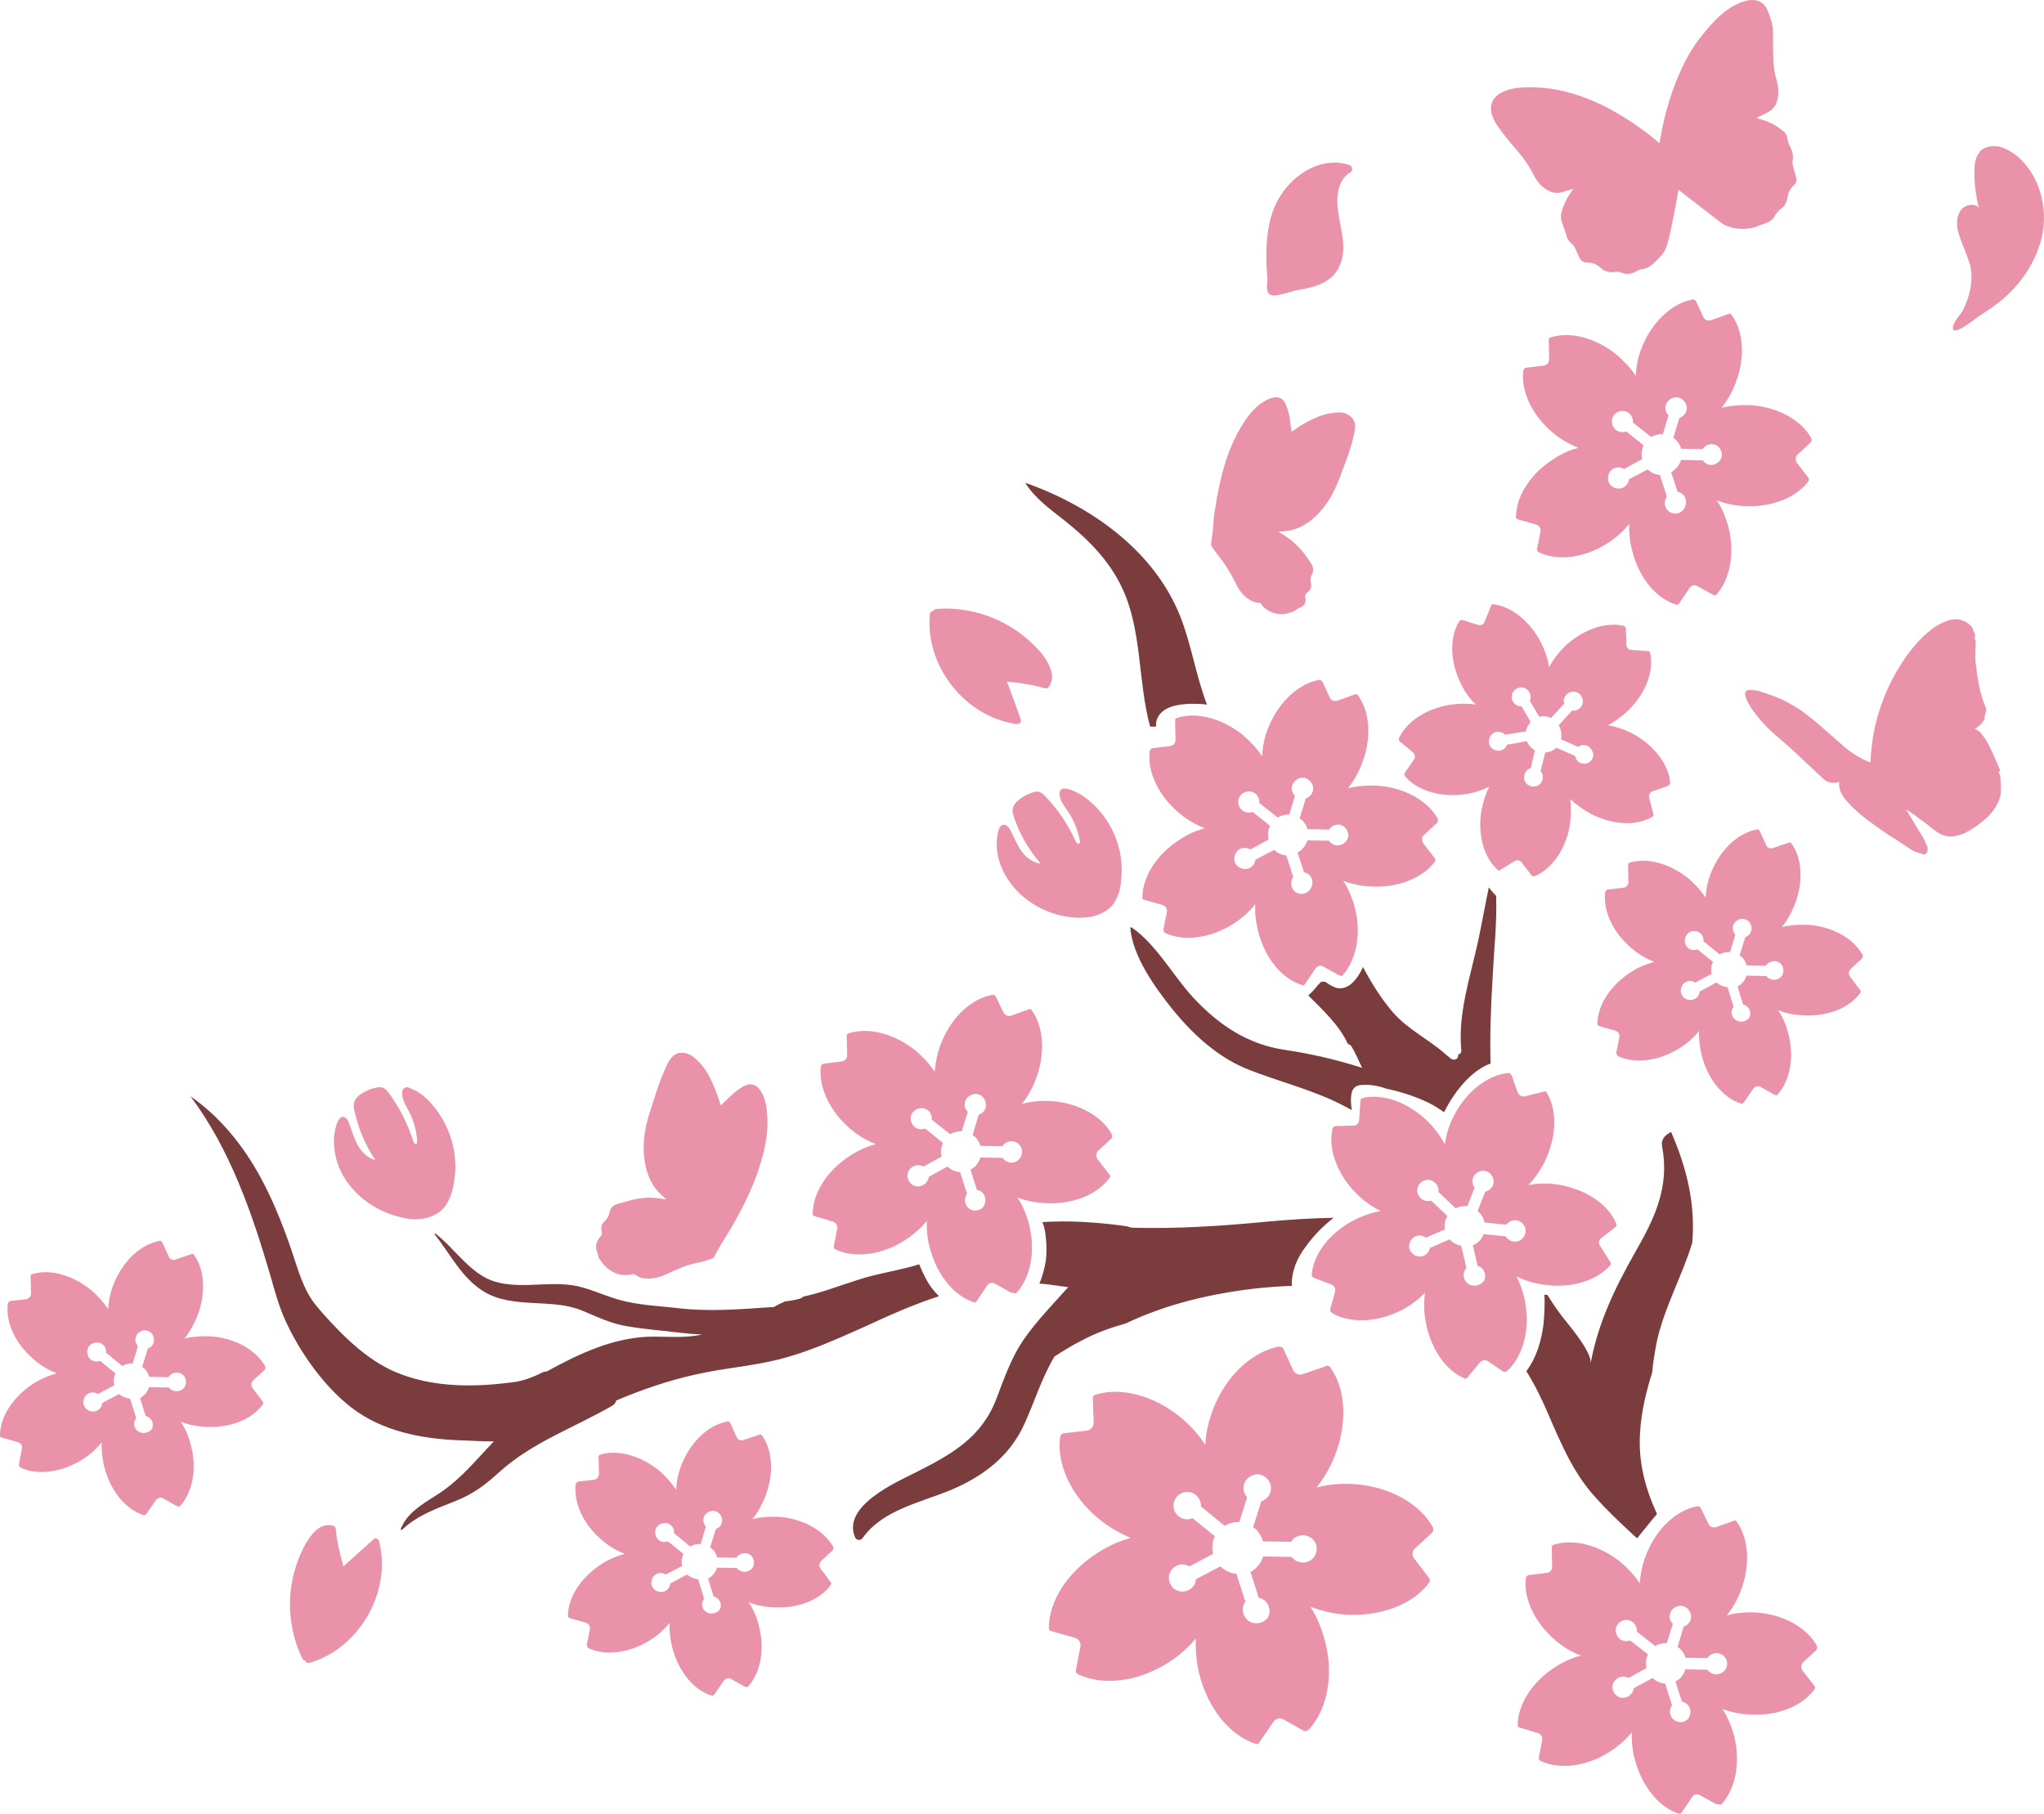 <?xml version="1.0" encoding="UTF-8"?>
<svg enable-background="new 0 0 864 864" version="1.1" viewBox="0 0 474.33 420.94" xml:space="preserve" xmlns="http://www.w3.org/2000/svg">
<style type="text/css">
	.st0{fill:#EA92A9;}
	.st1{fill:#7A3C3C;}
</style>























































<g transform="translate(-308.6 -247.76)"><path class="st0" d="m612.3 649.2c4.2-4.5 5.9-12.4 3.8-20.5-0.8-3-1.9-5.7-3.4-8 2.5 0.9 5.2 1.6 8.1 1.8 8.4 0.5 15.9-2.5 19.5-7.5 0.1-0.1 0.1-0.2 0.1-0.4s0-0.3-0.1-0.5l-3.5-4.6c-0.6-0.7-0.5-1.8 0.2-2.4l3.9-3.6c0.2-0.2 0.3-0.5 0.3-0.7s0-0.4-0.1-0.6c-3-5.4-9.9-9.4-18.3-10-3.1-0.2-6 0.1-8.7 0.8 1.7-2.1 3.1-4.5 4.2-7.2 3.1-7.8 2.6-15.9-1.1-20.8-0.1-0.1-0.2-0.2-0.3-0.2-0.2-0.1-0.3-0.1-0.5 0l-5.5 1.9c-0.9 0.3-1.8-0.1-2.2-0.9l-2.2-4.8c-0.1-0.3-0.3-0.5-0.6-0.6-0.2-0.1-0.4-0.1-0.6-0.1-6 1.2-12 6.5-15.1 14.3-1.1 2.9-1.8 5.7-1.9 8.5-1.4-2.2-3.3-4.3-5.5-6.2-6.5-5.4-14.3-7.3-20.1-5.4-0.1 0-0.2 0.1-0.3 0.2s-0.2 0.3-0.2 0.5l0.2 5.8c0 0.9-0.7 1.7-1.6 1.8l-5.3 0.6c-0.3 0-0.5 0.2-0.7 0.4-0.1 0.2-0.2 0.4-0.2 0.6-0.8 6.1 2.5 13.5 8.9 18.8 2.4 2 4.9 3.4 7.5 4.5-2.6 0.7-5.1 1.8-7.6 3.4-7.1 4.5-11.4 11.3-11.4 17.5 0 0.1 0 0.3 0.1 0.4s0.2 0.3 0.4 0.3l5.6 1.6c0.9 0.3 1.4 1.2 1.2 2.1l-1 5.2c-0.1 0.3 0 0.6 0.1 0.8s0.3 0.3 0.5 0.4c5.6 2.6 13.6 1.8 20.7-2.7 2.6-1.6 4.8-3.6 6.5-5.7-0.1 2.6 0.1 5.4 0.8 8.3 2.1 8.2 7.2 14.3 13.1 16.2h0.4c0.2 0 0.3-0.1 0.4-0.3l3.3-4.8c0.5-0.8 1.5-1 2.3-0.6l4.6 2.6c0.2 0.1 0.5 0.2 0.8 0.1 0.2-0.1 0.4-0.2 0.5-0.3zm-13.3-24.9c-1.6-0.6-2.4-2.5-1.8-4.1 0.1-0.3 0.3-0.5 0.4-0.7l-2.1-6.5c-1.4-0.1-2.7-0.7-3.7-1.7l-5.7 3v0.3c-0.3 1.7-2 2.8-3.7 2.5s-2.8-2-2.5-3.7 2-2.8 3.7-2.5c0.4 0.1 0.7 0.2 1 0.4l5.5-2.9c-0.3-1.4-0.2-2.8 0.4-4.1l-5.2-4.2c-0.2 0.1-0.3 0.1-0.5 0.2-1.7 0.4-3.4-0.7-3.8-2.4s0.7-3.4 2.4-3.8 3.4 0.7 3.8 2.4c0.1 0.3 0.1 0.6 0.1 0.9l5.5 4.5c1.1-0.7 2.3-0.9 3.4-0.9l1.8-5.7c-0.1-0.1-0.2-0.3-0.3-0.4-1-1.5-0.6-3.4 0.9-4.4s3.4-0.6 4.4 0.9 0.6 3.4-0.9 4.4c-0.2 0.2-0.5 0.3-0.8 0.4l-1.9 6c0.6 0.4 1.1 0.9 1.5 1.6 0.4 0.5 0.6 1.1 0.8 1.7l6.5 0.1c0.1-0.1 0.2-0.3 0.3-0.4 1.1-1.3 3.1-1.5 4.5-0.4s1.5 3.1 0.4 4.5c-1.1 1.3-3.1 1.5-4.5 0.4l-0.6-0.6-6.6-0.1c-0.4 1.3-1.2 2.5-2.4 3.3-0.2 0.1-0.3 0.2-0.5 0.3l1.9 6c0.2 0 0.3 0.1 0.5 0.1 1.6 0.6 2.4 2.5 1.8 4.1-0.5 1.3-2.3 2.1-4 1.5z"/><path class="st0" d="m350.3 597.4c2.9-3.1 4.1-8.6 2.6-14.2-0.5-2.1-1.3-3.9-2.4-5.5 1.7 0.7 3.6 1.1 5.6 1.2 5.8 0.4 11-1.7 13.5-5.2 0.1-0.1 0.1-0.2 0.1-0.3s0-0.2-0.1-0.3l-2.4-3.2c-0.4-0.5-0.3-1.2 0.1-1.7l2.7-2.5c0.1-0.1 0.2-0.3 0.2-0.5 0-0.1 0-0.3-0.1-0.4-2.1-3.7-6.9-6.5-12.7-6.9-2.1-0.1-4.2 0.1-6 0.5 1.2-1.4 2.1-3.1 2.9-5 2.2-5.4 1.8-11-0.7-14.4l-0.2-0.2h-0.3l-3.8 1.3c-0.6 0.2-1.3-0.1-1.5-0.6l-1.5-3.3c-0.1-0.2-0.2-0.3-0.4-0.4-0.1-0.1-0.3-0.1-0.4 0-4.2 0.8-8.3 4.5-10.5 9.9-0.8 2-1.2 4-1.3 5.9-1-1.5-2.3-3-3.8-4.3-4.5-3.7-9.9-5.1-13.9-3.8-0.1 0-0.2 0.1-0.2 0.2-0.1 0.1-0.1 0.2-0.1 0.3l0.1 4c0 0.6-0.5 1.2-1.1 1.3l-3.6 0.4c-0.2 0-0.4 0.1-0.5 0.3-0.1 0.1-0.2 0.2-0.2 0.4-0.5 4.2 1.7 9.3 6.2 13 1.6 1.4 3.4 2.4 5.2 3.1-1.8 0.5-3.6 1.2-5.3 2.3-4.9 3.1-7.9 7.8-7.9 12.1 0 0.1 0 0.2 0.1 0.3s0.2 0.2 0.3 0.2l3.8 1.1c0.6 0.2 1 0.8 0.9 1.4l-0.7 3.6c0 0.2 0 0.4 0.1 0.6l0.3 0.3c3.8 1.8 9.4 1.2 14.3-1.9 1.8-1.1 3.3-2.5 4.5-4-0.1 1.8 0.1 3.8 0.6 5.7 1.4 5.6 5 9.9 9.1 11.2h0.3c0.1 0 0.2-0.1 0.3-0.2l2.3-3.3c0.4-0.5 1.1-0.7 1.6-0.4l3.2 1.8c0.2 0.1 0.4 0.1 0.6 0.1-0.1 0.2 0 0.1 0.1 0zm-9.2-17.2c-1.1-0.4-1.7-1.7-1.2-2.8 0.1-0.2 0.2-0.4 0.3-0.5l-1.4-4.5c-0.9-0.1-1.8-0.5-2.6-1.1l-3.9 2.1v0.2c-0.2 1.2-1.4 2-2.6 1.7-1.2-0.2-2-1.4-1.7-2.6 0.2-1.2 1.4-2 2.6-1.7 0.3 0.1 0.5 0.2 0.7 0.3l3.8-2c-0.2-1-0.1-2 0.3-2.8l-3.6-2.9c-0.1 0-0.2 0.1-0.3 0.1-1.2 0.3-2.4-0.5-2.6-1.7-0.3-1.2 0.5-2.4 1.7-2.6 1.2-0.3 2.4 0.5 2.6 1.7v0.6l3.8 3.1c0.7-0.5 1.6-0.6 2.4-0.6l1.2-4c-0.1-0.1-0.2-0.2-0.2-0.3-0.7-1-0.4-2.4 0.6-3 1-0.7 2.4-0.4 3 0.6s0.4 2.4-0.6 3c-0.2 0.1-0.4 0.2-0.5 0.3l-1.3 4.2c0.4 0.3 0.8 0.6 1.1 1.1 0.2 0.4 0.4 0.8 0.5 1.2l4.5 0.1c0.1-0.1 0.1-0.2 0.2-0.3 0.8-0.9 2.2-1 3.1-0.3 0.9 0.8 1 2.2 0.3 3.1-0.8 0.9-2.2 1-3.1 0.3-0.2-0.1-0.3-0.3-0.4-0.4l-4.6-0.1c-0.3 0.9-0.8 1.7-1.7 2.3-0.1 0.1-0.2 0.2-0.4 0.2l1.3 4.2c0.1 0 0.2 0.1 0.3 0.1 1.1 0.4 1.7 1.7 1.2 2.8-0.4 0.8-1.7 1.3-2.8 0.9z"/><path class="st0" d="m721 501.9c2.9-3.1 4.1-8.6 2.6-14.2-0.5-2.1-1.3-3.9-2.4-5.5 1.7 0.7 3.6 1.1 5.6 1.2 5.8 0.4 11-1.7 13.5-5.2 0.1-0.1 0.1-0.2 0.1-0.3s0-0.2-0.1-0.3l-2.4-3.2c-0.4-0.5-0.3-1.2 0.1-1.7l2.7-2.5c0.1-0.1 0.2-0.3 0.2-0.5 0-0.1 0-0.3-0.1-0.4-2.1-3.7-6.9-6.5-12.7-6.9-2.1-0.1-4.2 0.1-6 0.5 1.2-1.4 2.1-3.1 2.9-5 2.2-5.4 1.8-11-0.7-14.4l-0.2-0.2h-0.3l-3.8 1.3c-0.6 0.2-1.3-0.1-1.5-0.6l-1.5-3.3c-0.1-0.2-0.2-0.3-0.4-0.4-0.1-0.1-0.3-0.1-0.4 0-4.2 0.8-8.3 4.5-10.5 9.9-0.8 2-1.2 4-1.3 5.9-1-1.5-2.3-3-3.8-4.3-4.5-3.7-9.9-5.1-13.9-3.8-0.1 0-0.2 0.1-0.2 0.2-0.1 0.1-0.1 0.2-0.1 0.3l0.1 4c0 0.6-0.5 1.2-1.1 1.3l-3.6 0.4c-0.2 0-0.4 0.1-0.5 0.3-0.1 0.1-0.2 0.2-0.2 0.4-0.5 4.2 1.7 9.3 6.2 13 1.6 1.4 3.4 2.4 5.2 3.1-1.8 0.5-3.6 1.2-5.3 2.3-4.9 3.1-7.9 7.8-7.9 12.1 0 0.1 0 0.2 0.1 0.3s0.2 0.2 0.3 0.2l3.8 1.1c0.6 0.2 1 0.8 0.9 1.4l-0.7 3.6c0 0.2 0 0.4 0.1 0.6l0.3 0.3c3.8 1.8 9.4 1.2 14.3-1.9 1.8-1.1 3.3-2.5 4.5-4-0.1 1.8 0.1 3.8 0.6 5.7 1.4 5.6 5 9.9 9.1 11.2h0.3c0.1 0 0.2-0.1 0.3-0.2l2.3-3.3c0.4-0.5 1.1-0.7 1.6-0.4l3.2 1.8c0.2 0.1 0.4 0.1 0.6 0.1-0.1 0.2 0 0.1 0.1 0zm-9.2-17.2c-1.1-0.4-1.7-1.7-1.2-2.8 0.1-0.2 0.2-0.4 0.3-0.5l-1.4-4.5c-0.9-0.1-1.8-0.5-2.6-1.1l-3.9 2.1v0.2c-0.2 1.2-1.4 2-2.6 1.7-1.2-0.2-2-1.4-1.7-2.6 0.2-1.2 1.4-2 2.6-1.7 0.3 0.1 0.5 0.2 0.7 0.3l3.8-2c-0.2-1-0.1-2 0.3-2.8l-3.6-2.9c-0.1 0-0.2 0.1-0.3 0.1-1.2 0.3-2.4-0.5-2.6-1.7s0.5-2.4 1.7-2.6c1.2-0.3 2.4 0.5 2.6 1.7v0.6l3.8 3.1c0.7-0.5 1.6-0.6 2.4-0.6l1.2-4c-0.1-0.1-0.2-0.2-0.2-0.3-0.7-1-0.4-2.4 0.6-3 1-0.7 2.4-0.4 3 0.6 0.7 1 0.4 2.4-0.6 3-0.2 0.1-0.4 0.2-0.5 0.3l-1.3 4.2c0.4 0.3 0.8 0.6 1.1 1.1 0.2 0.4 0.4 0.8 0.5 1.2l4.5 0.1c0.1-0.1 0.1-0.2 0.2-0.3 0.8-0.9 2.2-1 3.1-0.3 0.9 0.8 1 2.2 0.3 3.1-0.8 0.9-2.2 1-3.1 0.3-0.2-0.1-0.3-0.3-0.4-0.4l-4.6-0.1c-0.3 0.9-0.8 1.7-1.7 2.3-0.1 0.1-0.2 0.2-0.4 0.2l1.3 4.2c0.1 0 0.2 0.1 0.3 0.1 1.1 0.4 1.7 1.7 1.2 2.8-0.4 0.8-1.6 1.4-2.8 0.9z"/><path class="st0" d="m482.1 639.3c2.9-3.1 4.1-8.6 2.6-14.2-0.5-2.1-1.3-3.9-2.4-5.5 1.7 0.7 3.6 1.1 5.6 1.2 5.8 0.4 11-1.7 13.5-5.2 0.1-0.1 0.1-0.2 0.1-0.3s0-0.2-0.1-0.3l-2.4-3.2c-0.4-0.5-0.3-1.2 0.1-1.7l2.7-2.5c0.1-0.1 0.2-0.3 0.2-0.5 0-0.1 0-0.3-0.1-0.4-2.1-3.7-6.9-6.5-12.7-6.9-2.1-0.1-4.2 0.1-6 0.5 1.2-1.4 2.1-3.1 2.9-5 2.2-5.4 1.8-11-0.7-14.4l-0.2-0.2h-0.3l-3.8 1.3c-0.6 0.2-1.3-0.1-1.5-0.6l-1.5-3.3c-0.1-0.2-0.2-0.3-0.4-0.4-0.1-0.1-0.3-0.1-0.4 0-4.2 0.8-8.3 4.5-10.5 9.9-0.8 2-1.2 4-1.3 5.9-1-1.5-2.3-3-3.8-4.3-4.5-3.7-9.9-5.1-13.9-3.8-0.1 0-0.2 0.1-0.2 0.2-0.1 0.1-0.1 0.2-0.1 0.3l0.1 4c0 0.6-0.5 1.2-1.1 1.3l-3.6 0.4c-0.2 0-0.4 0.1-0.5 0.3-0.1 0.1-0.2 0.2-0.2 0.4-0.5 4.2 1.7 9.3 6.2 13 1.6 1.4 3.4 2.4 5.2 3.1-1.8 0.5-3.6 1.2-5.3 2.3-4.9 3.1-7.9 7.8-7.9 12.1 0 0.1 0 0.2 0.1 0.3s0.2 0.2 0.3 0.2l3.8 1.1c0.6 0.2 1 0.8 0.9 1.4l-0.7 3.6c0 0.2 0 0.4 0.1 0.6l0.3 0.3c3.8 1.8 9.4 1.2 14.3-1.9 1.8-1.1 3.3-2.5 4.5-4-0.1 1.8 0.1 3.8 0.6 5.7 1.4 5.6 5 9.9 9.1 11.2h0.3c0.1 0 0.2-0.1 0.3-0.2l2.3-3.3c0.4-0.5 1.1-0.7 1.6-0.4l3.2 1.8c0.2 0.1 0.4 0.1 0.6 0.1-0.2 0.1 0 0.1 0.1 0zm-9.2-17.2c-1.1-0.4-1.7-1.7-1.2-2.8 0.1-0.2 0.2-0.4 0.3-0.5l-1.4-4.5c-0.9-0.1-1.8-0.5-2.6-1.1l-3.9 2.1v0.2c-0.2 1.2-1.4 2-2.6 1.7s-2-1.4-1.7-2.6c0.2-1.2 1.4-2 2.6-1.7 0.3 0.1 0.5 0.2 0.7 0.3l3.8-2c-0.2-1-0.1-2 0.3-2.8l-3.6-2.9c-0.1 0-0.2 0.1-0.3 0.1-1.2 0.3-2.4-0.5-2.6-1.7-0.3-1.2 0.5-2.4 1.7-2.6 1.2-0.3 2.4 0.5 2.6 1.7v0.6l3.8 3.1c0.7-0.5 1.6-0.6 2.4-0.6l1.2-4c-0.1-0.1-0.2-0.2-0.2-0.3-0.7-1-0.4-2.4 0.6-3 1-0.7 2.4-0.4 3 0.6 0.7 1 0.4 2.4-0.6 3-0.2 0.1-0.4 0.2-0.5 0.3l-1.3 4.2c0.4 0.3 0.8 0.6 1.1 1.1 0.2 0.4 0.4 0.8 0.5 1.2l4.5 0.1c0.1-0.1 0.1-0.2 0.2-0.3 0.8-0.9 2.2-1 3.1-0.3 0.9 0.8 1 2.2 0.3 3.1-0.8 0.9-2.2 1-3.1 0.3-0.2-0.1-0.3-0.3-0.4-0.4l-4.6-0.1c-0.3 0.9-0.8 1.7-1.7 2.3-0.1 0.1-0.2 0.2-0.4 0.2l1.3 4.2c0.1 0 0.2 0.1 0.3 0.1 1.1 0.4 1.7 1.7 1.2 2.8-0.4 0.8-1.7 1.3-2.8 0.9z"/><path class="st0" d="m551.9 407.3c-0.2 0.2-0.5 0.3-0.8 0.2-2.9-0.8-5.8-1.3-8.8-1.5 1.1 3 2.2 5.9 3.2 8.8 0.2 0.7-0.5 1.1-1 1-11.9-1.6-21.3-13.5-20.1-25.5 0-0.5 0.4-0.7 0.8-0.8 0.1-0.2 0.3-0.3 0.6-0.4 6.2-0.5 12.5 1.1 17.7 4.4 2.6 1.6 4.9 3.7 6.9 6 1.7 2.3 3.4 5.3 1.5 7.8z"/><path class="st0" d="m386 601.9c0.3 0.1 0.5 0.4 0.5 0.7 0.3 3 1 5.9 1.8 8.7 2.3-2.1 4.7-4.2 7-6.3 0.5-0.5 1.2 0 1.3 0.6 2.9 11.7-4.7 24.8-16.2 28.1-0.5 0.1-0.8-0.1-1-0.5-0.2-0.1-0.4-0.2-0.6-0.4-2.7-5.6-3.6-12-2.4-18.1 0.6-3 1.6-5.9 3.1-8.6 1.4-2.4 3.5-5.1 6.5-4.2z"/><path class="st0" d="m621.9 287.8c-3 1.8-3.2 5.8-2.8 8.9 0.5 4 2.1 8.2 0.6 12.2-1.6 4.4-5.8 5.5-10 6.2-1.3 0.2-4.7 1.5-5.9 1.2-1.8-0.4-1-2.7-1.1-4.1-0.2-2.2-0.3-4.4-0.2-6.6 0.1-4.3 0.9-8.8 3.3-12.5 3.3-5.2 9.6-9 15.8-7.1 0.9 0.3 1.1 1.4 0.3 1.8z"/><path class="st0" d="m769.5 282c0.8-0.3 1.7-0.4 2.5-0.3 1.5 0.2 2.9 1 4.2 1.9 5.8 4.5 7.9 12.7 6.1 19.7-1.2 4.7-3.9 9-7.3 12.4-2.1 2.1-4.6 3.8-7.1 5.4-0.7 0.4-6.4 5.2-6.1 2.6 0.1-1.3 1.8-2.9 2.4-4.1 1.5-3 2.4-6.9 1.6-10.2-0.7-2.7-2.1-5.2-2.8-7.9-0.4-1.6-0.4-3.4 0.5-4.8s3.1-1.9 4.3-0.8c-0.7-2.8-1.1-5.7-1-8.6 0-1.5 0.2-3.1 1.2-4.2 0.2-0.5 0.8-0.9 1.5-1.1z"/><path class="st1" d="m710.8 631.3c0.9 1.5 1.8 3 2.6 4.5 0-0.2-0.1-0.4-0.2-0.6-0.7-1.3-1.5-2.6-2.4-3.9z"/><path class="st0" d="m568.9 450c0 0.9-0.1 1.8-0.2 2.8-0.2 1.6-0.7 3.3-1.7 4.7s-2.6 2.3-4.3 2.8-3.4 0.5-5.1 0.4c-6.5-0.6-12.7-4.3-15.8-10-1.1-2-1.8-4.2-1.9-6.5 0-1 0-5.9 2.2-4.9 0.5 0.3 0.9 0.9 1.1 1.4 0.8 1.6 1.5 3.3 2.5 4.7 1.1 1.4 2.6 2.6 4.4 2.8-2.7-3.1-4.8-6.7-6.1-10.5-0.2-0.7-0.5-1.4-0.4-2.1 0.1-1 0.9-1.8 1.7-2.4 0.9-0.7 1.9-1.2 2.9-1.5 0.6-0.2 1.2-0.3 1.7-0.1s0.9 0.6 1.3 1c2.9 3 5.3 6.6 7 10.4 0.2 0.4 0.6 0.8 0.9 0.5 0.1-0.1 0.1-0.3 0.1-0.5-0.4-2.4-1.3-4.7-2.7-6.8-0.8-1.2-1.8-2.4-2-3.8-0.1-0.6 0-1.2 0.5-1.5 0.3-0.2 0.7-0.1 1.1-0.1 2.1 0.5 3.9 1.6 5.5 3 4.7 4 7.4 10.1 7.3 16.2z"/><path class="st0" d="m414.1 521.2c-0.1 0.9-0.3 1.8-0.5 2.7-0.4 1.6-1.1 3.2-2.2 4.4-1.2 1.3-2.9 2-4.6 2.3s-3.5 0.1-5.1-0.3c-6.3-1.4-12.1-5.8-14.5-11.8-0.8-2.1-1.2-4.4-1.1-6.7 0.1-1 0.7-5.9 2.7-4.6 0.5 0.3 0.7 1 0.9 1.5 0.6 1.7 1.1 3.4 2 5 0.9 1.5 2.3 2.9 4 3.3-2.3-3.4-3.9-7.2-4.8-11.2-0.2-0.7-0.3-1.5-0.1-2.2 0.3-1 1.1-1.7 2-2.2 1-0.6 2-1 3.1-1.2 0.6-0.1 1.2-0.2 1.7 0.1 0.5 0.2 0.9 0.7 1.2 1.1 2.5 3.4 4.4 7.2 5.7 11.2 0.1 0.4 0.5 0.9 0.8 0.6 0.1-0.1 0.1-0.3 0.1-0.5-0.1-2.4-0.8-4.9-1.9-7-0.7-1.3-1.5-2.6-1.6-4.1 0-0.6 0.2-1.2 0.7-1.4 0.4-0.2 0.8-0.1 1.1 0.1 2 0.7 3.7 2.1 5.1 3.7 4.1 4.7 6.1 11.1 5.3 17.2z"/><path class="st0" d="m544.5 547.8c3.2-3.5 4.5-9.6 2.9-15.9-0.6-2.3-1.5-4.4-2.7-6.2 1.9 0.7 4.1 1.2 6.3 1.3 6.5 0.4 12.3-2 15.1-5.9 0.1-0.1 0.1-0.2 0.1-0.3s0-0.3-0.1-0.4l-2.8-3.6c-0.4-0.6-0.4-1.4 0.1-1.9l3-2.8c0.2-0.1 0.3-0.4 0.3-0.6s0-0.3-0.1-0.5c-2.3-4.2-7.8-7.3-14.2-7.7-2.4-0.1-4.7 0.1-6.7 0.7 1.3-1.6 2.4-3.5 3.2-5.6 2.4-6.1 1.9-12.3-0.9-16.2l-0.2-0.2c-0.1 0-0.3-0.1-0.4 0l-4.2 1.5c-0.7 0.2-1.4-0.1-1.7-0.7l-1.8-3.7c-0.1-0.2-0.3-0.4-0.5-0.4-0.1-0.1-0.3-0.1-0.5 0-4.7 0.9-9.3 5.1-11.7 11.2-0.9 2.2-1.3 4.5-1.5 6.6-1.1-1.7-2.6-3.3-4.3-4.8-5.1-4.1-11.1-5.6-15.7-4.1-0.1 0-0.2 0.1-0.3 0.2s-0.1 0.2-0.1 0.4l0.1 4.5c0 0.7-0.5 1.3-1.2 1.4l-4.1 0.5c-0.2 0-0.4 0.1-0.6 0.3-0.1 0.1-0.2 0.3-0.2 0.4-0.6 4.7 2 10.4 7 14.6 1.8 1.5 3.8 2.7 5.8 3.4-2 0.5-4 1.4-5.9 2.6-5.5 3.5-8.8 8.8-8.8 13.6 0 0.1 0 0.2 0.1 0.3s0.2 0.2 0.3 0.2l4.3 1.3c0.7 0.2 1.1 0.9 1 1.6l-0.8 4c0 0.2 0 0.4 0.1 0.6 0.1 0.1 0.2 0.2 0.4 0.3 4.3 2 10.6 1.3 16-2.2 2-1.3 3.7-2.8 5.1-4.5-0.1 2.1 0.1 4.2 0.7 6.4 1.7 6.3 5.7 11.1 10.2 12.5h0.3c0.1 0 0.2-0.1 0.3-0.2l2.5-3.7c0.4-0.6 1.2-0.8 1.8-0.4l3.6 2c0.2 0.1 0.4 0.1 0.6 0.1 0.5 0.2 0.7 0.1 0.8 0zm-10.4-19.2c-1.3-0.5-1.9-1.9-1.4-3.2l0.3-0.6-1.6-5c-1.1-0.1-2.1-0.5-2.9-1.3l-4.4 2.4v0.2c-0.3 1.3-1.5 2.2-2.9 2-1.3-0.3-2.2-1.5-2-2.9 0.3-1.3 1.5-2.2 2.9-2 0.3 0.1 0.6 0.2 0.8 0.3l4.2-2.3c-0.3-1.1-0.1-2.2 0.3-3.2l-4.1-3.3c-0.1 0-0.2 0.1-0.4 0.1-1.3 0.3-2.6-0.5-2.9-1.9-0.3-1.3 0.5-2.6 1.9-2.9 1.3-0.3 2.6 0.5 2.9 1.9 0 0.2 0.1 0.4 0 0.7l4.3 3.4c0.8-0.5 1.8-0.7 2.7-0.7l1.4-4.5-0.3-0.3c-0.8-1.1-0.5-2.7 0.7-3.4 1.1-0.8 2.7-0.5 3.4 0.7s0.5 2.7-0.7 3.4l-0.6 0.3-1.4 4.7c0.5 0.3 0.9 0.7 1.2 1.2 0.3 0.4 0.5 0.9 0.6 1.3l5.1 0.1c0.1-0.1 0.1-0.2 0.2-0.3 0.9-1 2.4-1.2 3.5-0.3 1 0.9 1.2 2.4 0.3 3.5s-2.4 1.2-3.5 0.3c-0.2-0.1-0.3-0.3-0.4-0.5l-5.2-0.1c-0.3 1-0.9 2-1.9 2.6-0.1 0.1-0.3 0.2-0.4 0.2l1.5 4.7c0.1 0 0.3 0.1 0.4 0.1 1.3 0.5 1.9 1.9 1.4 3.2-0.3 1.2-1.8 1.8-3 1.4z"/><path class="st0" d="m706.8 385.9c3.2-3.5 4.5-9.6 2.9-15.8-0.6-2.3-1.5-4.4-2.7-6.2 1.9 0.7 4 1.2 6.3 1.3 6.5 0.4 12.2-2 15-5.8 0.1-0.1 0.1-0.2 0.1-0.3s0-0.3-0.1-0.4l-2.7-3.5c-0.4-0.6-0.4-1.4 0.1-1.9l3-2.8c0.2-0.1 0.3-0.4 0.3-0.6s0-0.3-0.1-0.5c-2.3-4.1-7.7-7.2-14.1-7.6-2.4-0.1-4.6 0.1-6.7 0.6 1.3-1.6 2.4-3.5 3.2-5.6 2.4-6 1.9-12.2-0.9-16l-0.2-0.2c-0.1 0-0.3-0.1-0.4 0l-4.2 1.5c-0.7 0.2-1.4-0.1-1.7-0.7l-1.7-3.7c-0.1-0.2-0.3-0.3-0.5-0.4-0.1-0.1-0.3-0.1-0.5 0-4.6 0.9-9.2 5.1-11.6 11.1-0.9 2.2-1.3 4.4-1.4 6.6-1.1-1.7-2.6-3.3-4.3-4.8-5-4.1-11-5.6-15.5-4.1-0.1 0-0.2 0.1-0.3 0.2s-0.1 0.2-0.1 0.4l0.1 4.5c0 0.7-0.5 1.3-1.2 1.4l-4.1 0.5c-0.2 0-0.4 0.1-0.5 0.3-0.1 0.1-0.2 0.3-0.2 0.4-0.6 4.7 2 10.4 7 14.5 1.8 1.5 3.8 2.6 5.8 3.4-2 0.5-4 1.4-5.8 2.6-5.5 3.5-8.7 8.8-8.7 13.5 0 0.1 0 0.2 0.1 0.3s0.2 0.2 0.3 0.2l4.3 1.2c0.7 0.2 1.1 0.9 1 1.6l-0.8 4c0 0.2 0 0.4 0.1 0.6 0.1 0.1 0.2 0.2 0.4 0.3 4.3 2 10.5 1.3 15.9-2.2 2-1.3 3.7-2.8 5-4.5-0.1 2 0.1 4.2 0.7 6.4 1.6 6.3 5.6 11 10.2 12.4h0.3c0.1 0 0.2-0.1 0.3-0.2l2.5-3.7c0.4-0.6 1.2-0.8 1.8-0.4l3.6 2c0.2 0.1 0.4 0.1 0.6 0.1-0.1 0.2 0 0.1 0.1 0zm-10.3-19.1c-1.3-0.5-1.9-1.9-1.4-3.2l0.3-0.6-1.6-5c-1-0.1-2.1-0.5-2.8-1.3l-4.4 2.3v0.2c-0.3 1.3-1.5 2.2-2.9 1.9s-2.2-1.5-1.9-2.9 1.5-2.2 2.9-1.9c0.3 0.1 0.6 0.2 0.8 0.3l4.2-2.3c-0.3-1.1-0.1-2.2 0.3-3.2l-4-3.2c-0.1 0-0.2 0.1-0.4 0.1-1.3 0.3-2.6-0.5-2.9-1.9-0.3-1.3 0.5-2.6 1.9-2.9 1.3-0.3 2.6 0.5 2.9 1.9 0 0.2 0.1 0.4 0 0.7l4.3 3.4c0.8-0.5 1.7-0.7 2.7-0.7l1.3-4.4-0.3-0.3c-0.8-1.1-0.5-2.6 0.7-3.4s2.6-0.5 3.4 0.7c0.8 1.1 0.5 2.6-0.7 3.4l-0.6 0.3-1.4 4.6c0.5 0.3 0.9 0.7 1.2 1.2 0.3 0.4 0.5 0.8 0.6 1.3l5 0.1c0.1-0.1 0.1-0.2 0.2-0.3 0.9-1 2.4-1.2 3.4-0.3s1.2 2.4 0.3 3.4-2.4 1.2-3.4 0.3c-0.2-0.1-0.3-0.3-0.4-0.5l-5.1-0.1c-0.3 1-0.9 1.9-1.9 2.6-0.1 0.1-0.3 0.2-0.4 0.2l1.5 4.6c0.1 0 0.3 0.1 0.4 0.1 1.3 0.5 1.9 1.9 1.4 3.2-0.5 1.5-1.9 2.1-3.2 1.6z"/><path class="st0" d="m708.1 666.5c3.2-3.5 4.5-9.6 2.9-15.9-0.6-2.3-1.5-4.4-2.7-6.2 1.9 0.7 4.1 1.2 6.3 1.3 6.5 0.4 12.3-2 15.1-5.9 0.1-0.1 0.1-0.2 0.1-0.3s0-0.3-0.1-0.4l-2.8-3.6c-0.4-0.6-0.4-1.4 0.1-1.9l3-2.8c0.2-0.1 0.3-0.4 0.3-0.6s0-0.3-0.1-0.5c-2.3-4.2-7.8-7.3-14.2-7.7-2.4-0.1-4.7 0.1-6.7 0.7 1.3-1.6 2.4-3.5 3.2-5.6 2.4-6.1 1.9-12.3-0.9-16.2l-0.2-0.2c-0.1 0-0.3-0.1-0.4 0l-4.2 1.5c-0.7 0.2-1.4-0.1-1.7-0.7l-1.8-3.7c-0.1-0.2-0.3-0.4-0.5-0.4-0.1-0.1-0.3-0.1-0.5 0-4.7 0.9-9.3 5.1-11.7 11.2-0.9 2.2-1.3 4.5-1.5 6.6-1.1-1.7-2.6-3.3-4.3-4.8-5.1-4.1-11.1-5.6-15.7-4.1-0.1 0-0.2 0.1-0.3 0.2s-0.1 0.2-0.1 0.4l0.1 4.5c0 0.7-0.5 1.3-1.2 1.4l-4.1 0.5c-0.2 0-0.4 0.1-0.6 0.3-0.1 0.1-0.2 0.3-0.2 0.4-0.6 4.7 2 10.4 7 14.6 1.8 1.5 3.8 2.7 5.8 3.4-2 0.5-4 1.4-5.9 2.6-5.5 3.5-8.8 8.8-8.8 13.6 0 0.1 0 0.2 0.1 0.3s0.2 0.2 0.3 0.2l4.3 1.3c0.7 0.2 1.1 0.9 1 1.6l-0.8 4c0 0.2 0 0.4 0.1 0.6 0.1 0.1 0.2 0.2 0.4 0.3 4.3 2 10.6 1.3 16-2.2 2-1.3 3.7-2.8 5.1-4.5-0.1 2.1 0.1 4.2 0.7 6.4 1.7 6.3 5.7 11.1 10.2 12.5h0.3c0.1 0 0.2-0.1 0.3-0.2l2.5-3.7c0.4-0.6 1.2-0.8 1.8-0.4l3.6 2c0.2 0.1 0.4 0.1 0.6 0.1 0.6 0.2 0.7 0.1 0.8 0zm-10.4-19.2c-1.3-0.5-1.9-1.9-1.4-3.2l0.3-0.6-1.6-5c-1.1-0.1-2.1-0.5-2.9-1.3l-4.4 2.4v0.2c-0.3 1.3-1.5 2.2-2.9 2-1.3-0.3-2.2-1.5-2-2.9 0.3-1.3 1.5-2.2 2.9-2 0.3 0.1 0.6 0.2 0.8 0.3l4.2-2.3c-0.3-1.1-0.1-2.2 0.3-3.2l-4.1-3.2c-0.1 0-0.2 0.1-0.4 0.1-1.3 0.3-2.6-0.5-2.9-1.9-0.3-1.3 0.5-2.6 1.9-2.9 1.3-0.3 2.6 0.5 2.9 1.9 0 0.2 0.1 0.4 0 0.7l4.3 3.4c0.8-0.5 1.8-0.7 2.7-0.7l1.4-4.5-0.3-0.3c-0.8-1.1-0.5-2.7 0.7-3.4 1.1-0.8 2.7-0.5 3.4 0.7 0.8 1.1 0.5 2.7-0.7 3.4l-0.6 0.3-1.4 4.7c0.5 0.3 0.9 0.7 1.2 1.2 0.3 0.4 0.5 0.9 0.6 1.3l5.1 0.1c0.1-0.1 0.1-0.2 0.2-0.3 0.9-1 2.4-1.2 3.5-0.3s1.2 2.4 0.3 3.5c-0.9 1-2.4 1.2-3.5 0.3-0.2-0.1-0.3-0.3-0.4-0.5l-5.2-0.1c-0.3 1-0.9 2-1.9 2.6-0.1 0.1-0.3 0.2-0.4 0.2l1.5 4.7c0.1 0 0.3 0.1 0.4 0.1 1.3 0.5 1.9 1.9 1.4 3.2-0.3 1.1-1.7 1.8-3 1.3z"/><path class="st0" d="m696.2 429.4c-0.4-4.2-3.7-8.7-8.8-11.4-1.9-1-3.8-1.6-5.7-1.9 1.6-0.8 3.2-2 4.7-3.4 4.2-4.1 6.1-9.3 5.1-13.5 0-0.1-0.1-0.2-0.1-0.2-0.1-0.1-0.2-0.1-0.3-0.1l-4-0.3c-0.6 0-1.1-0.6-1.1-1.2l-0.1-3.7c0-0.2-0.1-0.4-0.2-0.5s-0.2-0.2-0.4-0.2c-4.1-0.9-9.4 0.8-13.6 4.8-1.5 1.5-2.7 3.1-3.6 4.8-0.3-1.8-0.9-3.7-1.8-5.5-2.6-5.2-7-8.6-11.2-9.1-0.1 0-0.2 0-0.3 0.1s-0.2 0.1-0.2 0.3l-1.5 3.7c-0.2 0.6-0.9 0.9-1.5 0.7l-3.5-1.1c-0.2-0.1-0.4 0-0.6 0l-0.3 0.3c-2.2 3.6-2.2 9.2 0.4 14.4 0.9 1.9 2.1 3.6 3.5 4.9-1.8-0.3-3.8-0.3-5.8 0-5.8 0.9-10.4 4-12.1 7.9v0.3c0 0.1 0.1 0.2 0.2 0.3l3.1 2.6c0.5 0.4 0.6 1.1 0.2 1.7l-2.1 3c-0.1 0.2-0.2 0.4-0.1 0.5 0 0.1 0.1 0.3 0.2 0.4 2.8 3.2 8.1 4.9 13.8 4.1 2.1-0.3 4-0.9 5.7-1.8-0.8 1.6-1.4 3.5-1.8 5.5-1 5.7 0.6 11.1 3.8 13.9 0.1 0.1 0.2 0.1 0.2 0.1 0.1 0 0.2 0 0.3-0.1l3.4-2.1c0.5-0.3 1.3-0.2 1.6 0.3l2.2 2.9c0.1 0.2 0.3 0.3 0.5 0.3h0.4c3.9-1.7 7.2-6.2 8.1-11.9 0.3-2.1 0.3-4.1 0.1-6 1.3 1.3 2.9 2.4 4.7 3.4 5.2 2.7 10.7 2.9 14.4 0.7 0.1 0 0.1-0.1 0.2-0.2s0.1-0.2 0-0.3l-1-3.9c-0.2-0.6 0.2-1.3 0.8-1.5l3.5-1.2c0.2-0.1 0.3-0.2 0.4-0.4 0.2-0.1 0.2-0.3 0.2-0.4zm-19-4.6c-1.1 0.5-2.4 0.1-2.9-1-0.1-0.2-0.1-0.4-0.2-0.6l-4.3-1.9c-0.7 0.6-1.6 1.1-2.6 1.1l-1.1 4.3 0.1 0.1c0.7 1 0.5 2.3-0.4 3.1-1 0.7-2.3 0.5-3.1-0.4-0.7-1-0.5-2.3 0.4-3.1 0.2-0.2 0.5-0.3 0.7-0.3l1-4.2c-0.9-0.5-1.5-1.2-1.9-2.1l-4.6 0.8c0 0.1-0.1 0.2-0.1 0.3-0.6 1.1-1.9 1.4-3 0.8s-1.4-1.9-0.8-3 1.9-1.4 3-0.8c0.2 0.1 0.3 0.2 0.5 0.4l4.8-0.8c0.2-0.9 0.6-1.6 1.1-2.2l-2.1-3.6h-0.4c-1.2-0.2-2-1.3-1.9-2.5 0.2-1.2 1.3-2 2.5-1.9 1.2 0.2 2 1.3 1.9 2.5 0 0.2-0.1 0.4-0.2 0.6l2.2 3.7c0.5-0.1 1-0.1 1.5-0.1 0.4 0.1 0.8 0.2 1.2 0.4l3.1-3.3c0-0.1-0.1-0.2-0.1-0.3-0.2-1.2 0.7-2.3 1.9-2.5s2.3 0.7 2.5 1.9-0.7 2.3-1.9 2.5h-0.6l-3.1 3.4c0.5 0.8 0.7 1.8 0.6 2.8 0 0.1 0 0.3-0.1 0.4l4 1.8c0.1-0.1 0.2-0.1 0.3-0.2 1.1-0.5 2.4-0.1 2.9 1 0.7 1 0.3 2.3-0.8 2.9z"/><path class="st0" d="m718.7 250c-0.6-1.2-1.4-2-2.8-2.2-1.7-0.2-3.2 0.4-4.6 1.1-3.1 1.6-5.4 4.2-7.5 6.8-2.8 3.3-4.7 7.1-6.3 11.1-1.8 4.6-3 9.3-3.8 14.2-4.2-3.6-8.7-6.6-13.6-9-5.1-2.4-10.3-3.9-16-4-2.3 0-4.6 0.1-6.8 1.1-1.9 0.9-2.9 2.4-2.7 4.4 0.1 0.8 0.5 1.7 0.9 2.5 1.1 1.9 2.5 3.5 3.8 5.1 1.9 2.2 3.8 4.4 5.1 7.1 0.7 1.3 1.6 2.7 3 3.5 1.3 0.9 2.6 1 4 0.6 0.7-0.3 1.4-0.4 2.3-0.7-0.1 0.2-0.2 0.3-0.3 0.4-1.1 1.5-1.9 3.1-2.4 4.9-0.3 0.9-0.2 1.7 0.1 2.6s0.7 1.8 0.9 2.6c0.2 1 0.7 1.7 1.4 2.3 0.3 0.2 0.4 0.4 0.6 0.7 0.4 0.8 0.6 1.4 1 2.2 0.3 0.9 1 1.4 2 1.4 1.1 0 2.2 0.4 3 1.2 0.9 0.8 1.8 1.1 3 1 0.6-0.1 1.2-0.1 1.8 0.1 1.3 0.6 2.5 0.3 3.6-0.3 0.4-0.2 0.9-0.5 1.4-0.5 0.9-0.1 1.8-0.7 2.5-1.3 0.6-0.5 1.1-1.1 1.7-1.7 0.8-0.9 1.3-1.9 1.6-3 1-4.1 1.8-8.2 2.5-12.4 3.2 2.5 6.4 5 9.7 7.5 0.4 0.3 0.8 0.6 1.3 0.8 1.6 0.7 3.4 0.9 5.2 0.7 0.5 0 1-0.2 1.5-0.3 0.6-0.2 1.2-0.5 1.9-0.7 1.2-0.4 2.2-0.8 2.8-2 0.3-0.6 0.8-1.1 1.3-1.5 1-0.7 1.4-1.6 1.6-2.7 0.1-0.6 0.2-1.1 0.5-1.6 0.3-0.6 0.7-1 1.1-1.4 0.5-0.5 0.6-1 0.4-1.7-0.2-0.9-0.5-1.6-0.7-2.5-0.1-0.4-0.2-1-0.1-1.4 0.2-1.1 0-1.9-0.5-3-0.3-0.6-0.6-1.2-0.7-2s-0.4-1.4-1.1-1.9c-1.6-1.3-3.3-2.2-5.3-2.7-0.2 0-0.4-0.2-0.8-0.3 0.9-0.4 1.7-0.8 2.5-1.2 1-0.5 1.7-1.2 2.1-2.2 0.8-2 0.5-4-0.1-6-0.4-1.6-0.6-3.2-0.6-4.8-0.1-2.3 0-4.5-0.1-6.7-0.2-1.1-0.6-2.7-1.3-4.2z"/><path class="st0" d="m611.5 386.4c-0.1-0.5 0.1-1 0.6-1.2 0.7-0.6 0.9-1.3 0.7-2.1-0.2-0.7-0.1-1.3 0.2-1.9 0.5-0.9 0.4-1.8-0.1-2.6-0.6-1-1.3-1.9-2-2.8-1.1-1.3-2.3-2.5-3.7-3.4-0.6-0.4-1.2-0.8-1.9-1.2 0.3 0 0.4-0.1 0.5-0.1 3.2 0 5.9-1.4 8.2-3.6 2.6-2.5 4.2-5.5 5.5-8.9 1.1-3 2.4-6 3.1-9.2 0.5-1.9 1-4-0.9-5.2-0.8-0.6-1.8-0.8-2.9-0.7-1.4 0.1-2.8 0.4-4.1 0.9-2 0.8-3.9 1.8-5.7 3.1-0.2 0.2-0.4 0.3-0.7 0.4-0.3-2.1-0.4-4.2-1.3-6.2-0.2-0.5-0.5-1-0.9-1.3-0.5-0.4-1.2-0.5-1.8-0.4-1.3 0.2-2.4 0.9-3.4 1.6-1.8 1.5-3.2 3.3-4.4 5.4-1.4 2.4-2.5 4.9-3.4 7.6-1.2 3.8-2 7.8-2.6 11.7-0.2 0.9-0.2 1.7-0.3 2.6v0.3c-0.1 0.7-0.1 1.4-0.2 2.1s-0.2 1.4-0.3 2.2c0 0.2-0.1 0.5-0.1 0.7 0.9 1.7 2.4 3.2 3.4 4.8 1.1 1.7 2 3.4 2.9 5.2 0.8 1.2 1.7 2.3 3.1 3 0.4 0.2 0.9 0.4 1.4 0.4 0.2 0 0.4 0 0.6 0.1s0.4 0.4 0.5 0.6c0.2 0.2 0.4 0.5 0.6 0.6 0.5 0.4 1.1 0.8 1.7 1 1.5 0.5 2.9 0.5 4.3 0 0.7-0.2 0.7-0.2 1-0.4 0.4-0.3 0.6-0.4 0.8-0.6 1.3-0.3 1.9-1.2 1.6-2.5z"/><path class="st0" d="m447.2 538.5c0.1 0.3 0.2 0.6 0.3 1s0.1 0.3 0.6 1c0.9 1.3 2.1 2.3 3.7 2.9 0.7 0.2 1.4 0.3 2.2 0.3 0.3 0 0.7-0.1 1-0.1 0.3-0.1 0.6-0.2 0.8-0.1s0.3 0.2 0.5 0.3c0.5 0.3 0.9 0.5 1.4 0.6 1.6 0.3 3.1 0 4.6-0.5 2-0.9 3.9-1.8 5.9-2.5 2-0.6 4.2-0.8 6.1-1.8 0.1-0.2 0.2-0.5 0.3-0.7l1.2-2.1c0.4-0.7 0.8-1.3 1.2-2 0.1-0.1 0.1-0.2 0.2-0.3 0.5-0.8 1-1.6 1.5-2.5 2.2-3.8 4.1-7.7 5.6-11.8 1-2.9 1.8-5.7 2.2-8.7 0.3-2.5 0.3-5-0.2-7.6-0.3-1.3-0.8-2.7-1.8-3.7-0.5-0.5-1.1-0.8-1.8-0.8-0.6 0-1.1 0.3-1.6 0.5-2 1.1-3.6 2.9-5.2 4.4-0.1-0.3-0.3-0.5-0.3-0.8-0.7-2.3-1.6-4.4-2.7-6.5-0.8-1.3-1.7-2.5-2.9-3.5-0.8-0.8-1.8-1.3-2.9-1.4-2.4-0.2-3.4 2-4.2 3.9-1.5 3.2-2.4 6.6-3.5 9.9-1.2 3.7-1.8 7.4-1.2 11.3 0.5 3.4 1.9 6.4 4.6 8.5l0.4 0.4c-0.9-0.1-1.7-0.2-2.4-0.3-1.8-0.2-3.7 0-5.4 0.4-1.2 0.3-2.4 0.7-3.6 1-1 0.3-1.6 1-1.8 2.1-0.1 0.7-0.5 1.3-1 1.8-0.7 0.6-1 1.3-0.8 2.3 0.2 0.5 0.1 1-0.3 1.4-1.1 1.3-1.2 2.4-0.7 3.7z"/><path class="st0" d="m713.6 409.1c0.2 0.9 0.6 1.7 1.1 2.5 0.3 0.6 0.7 1.1 1.1 1.6 1.9 2.6 4.2 4.7 6.6 6.7 2.1 1.8 4.2 3.8 6.2 5.7 1 0.9 2 1.9 3 2.8 0.9 0.9 2 1.2 3.2 1 0.2-0.1 0.4-0.1 0.6-0.1-0.2 2.2 1.1 3.7 2.5 5.2 2.5 2.6 5.4 4.6 8.3 6.6 1.5 1 3.1 1.9 4.6 3 0.2 0.1 1.5 1 1.9 1.2 0.2 0.1 0.9 0.3 1.8 0.6 0.8 0.4 1.6-0.1 1.4-1.3 0-0.3-0.1-0.6-0.3-0.9-0.3-0.6-0.5-1.2-0.8-1.7-1.3-2.1-2.6-4.2-3.9-6.4 0.9 0.6 1.7 1.1 2.5 1.7 1.4 1 2.8 2.1 4.2 3.2 1.7 1.4 3.5 1.7 5.6 1.1 1-0.3 2-0.8 2.9-1.4 1.5-0.9 2.8-1.9 4-3.1 1-1 1.7-2.1 2.3-3.4 0.5-1.1 0.6-2.3 0.5-3.4 0-0.7-0.1-1.4-0.1-2.1 0-0.5-0.1-0.9-0.5-1.2 0.4-0.2 0.5-0.4 0.3-0.8-0.5-1.3-1.1-2.6-1.7-3.9-0.4-1-1-2-1.5-2.9-0.4-0.6-0.8-1.1-1.3-1.7-0.3-0.3-0.7-0.5-1.2-0.8 1-0.6 1.8-1.3 2.3-2.5-0.2-0.2 0.3-1.3 0.3-1.8 0-0.3 0-0.6-0.2-0.9-1.3-3.1-1.8-6.5-2.2-9.8-0.1-0.8-0.1-1.6-0.1-2.4 0-0.9 0.1-1.8 0.1-2.7 0-0.3-0.2-0.6-0.3-1 0.4-0.6-0.1-1.2-0.3-1.8 0-0.2-0.1-0.2-0.1-0.3-0.6-1.4-2.8-2.4-4.5-2.2-1.5 0.2-2.9 0.9-4.2 1.7-2.6 1.8-4.7 4.1-6.6 6.7-3.4 4.8-5.8 10-7.2 15.7-0.7 2.7-1 5.4-1.2 8.2 0 0.3 0 0.5-0.1 0.9-2.2-0.8-4.2-2.1-6-3.6-2.3-2-4.6-4.1-7-6.1-0.7-0.5-1.2-1-1.9-1.5-0.9-0.7-1.9-1.4-3-2-1-0.6-2.1-1.2-3.1-1.6-1.1-0.5-2.3-0.9-3.4-1.3-0.6-0.1-1.1-0.4-1.6-0.5-0.6-0.1-1.2-0.2-1.7-0.2-0.4 0-0.9 0-1.1 0.3-0.2 0.2-0.3 0.5-0.2 0.8z"/><path class="st1" d="m608.4 546.2c-2.8 0.1-5.6 0.3-8.4 0.6-10.3 1.2-20.7 3.6-30.1 8.1-3.5 1-7 2.2-10.3 4-2.2 1.1-4.3 2.4-6.3 3.7-2.9 4.8-4.5 10.2-7 15.7-3.4 7.5-9.7 12.2-17.1 15.3-7 2.9-15.8 4.6-20.4 11.1-0.5 0.7-1.5 0.6-1.8-0.2-3-7.2 9.5-12.7 14.3-15.1 8.3-4.2 15.2-8.1 18.6-17.2 1.8-4.7 3.4-9.4 6.3-13.6 3-4.3 6.7-8.1 10.2-12l0.1-0.1c-1.5-0.2-2.9-0.4-4.4-0.6-0.8-0.1-1.5-0.2-2.3-0.2 0.7-1.7 1.2-3.5 1.5-5.4 0.2-1.7 0.2-3.4 0-5.2-0.1-1.3-0.3-2.5-0.8-3.7 6.1-0.4 12.2 0 18.4 0.8 0.4 0.1 0.8 0.1 1.3 0.2 0.1 0 0.2 0.1 0.3 0.1 0.3 0.1 0.6 0.2 0.9 0.2 10.4 0.3 20.7-0.4 31.2-1.4 5.2-0.5 10.4-0.8 15.5-0.9-2.5 1.9-4.7 4.2-6.5 6.7-2 2.6-3.4 5.9-3.2 9.1zm-31.5-129.8c-0.1-0.7 0-1.4 0.4-2.2 1.4-2.6 5-3 7.6-3.1 1.3 0 2.5 0 3.8 0.2-2.6-6.7-3.6-14-6.3-20.7-6.1-15.1-20.6-25.4-35.9-30.8 2.3 3.7 5.9 6.2 9.3 8.9 5.3 4.2 10.2 9.2 13.1 15.3 4.8 10 3.7 21.8 6.6 32.4zm78.9 39.3c-0.6-0.6-1.2-1.3-1.7-2-0.9 4.2-1.6 8.4-2.5 12.5-1.8 8.3-4.7 16.7-3.9 25.3 0.1 0.6-0.3 0.9-0.7 1 0.1 1-0.9 1.6-1.8 0.9-0.4-0.4-0.9-0.7-1.3-1.1-3.9-3.4-8.4-5.5-11.9-9.4-2.8-3.2-5.1-6.9-7.1-10.7-0.3 0.6-0.5 1.1-0.9 1.7-1.1 1.8-3 3.8-5.4 3.1-0.6-0.2-1.1-0.5-1.6-0.8-0.2-0.1-0.4-0.3-0.6-0.4-0.1-0.1-0.2-0.1-0.3-0.2h-0.7c-0.1 0-0.2 0-0.3 0.1l-0.2 0.2s-0.1 0.2-0.2 0.2c0 0.1-0.1 0.1-0.2 0.2-0.7 0.9-1.4 1.7-2.2 2.4l-0.1 0.1c3.3 3.3 7.3 7 9.2 11.3 0.3 0 0.6 0.2 0.8 0.5 1 1.6 1.7 3.4 2.5 5-5.9-1.9-12-3.3-18.1-4.2-8.6-1.3-15.2-5.8-21.1-12.1-4.7-5.1-8.6-12.4-14.3-16.3-0.1-0.1-0.3 0-0.3 0.2 0.6 6.6 5.7 13.7 9.7 18.7 4.5 5.6 10.3 11 17 13.8 7.8 3.2 15.7 4.9 23.2 8.9 0.5 0.3 1 0.5 1.5 0.8-0.2-1.2-0.3-2.5-0.1-3.7s0.9-2 2.1-2.1c2-0.2 4 0.1 5.9 0.8 2.9 0.6 5.8 1.5 8.6 2.7 1.7 0.7 3.4 1.7 4.9 2.8 2.1-4.2 6-9.6 10.8-11.3-0.2-6.8 0.1-13.6 0.5-20.4 0.3-6 1-12.3 0.8-18.5zm36.2 110.6c0.2-2.3 0.6-4.6 1-6.8 1.7-8.1 5.9-15.4 8.3-23.3 0.8-8.9-1.3-17.5-4.9-25.7-0.1 0-0.3 0.1-0.4 0.2l-0.6 0.4c-0.9 0.7-1.3 1.6-1.1 2.7 1.8 9.4-1.7 16.7-6.3 24.7-4.7 8.3-8.6 16.4-10.3 25.8 0.5-2.5-4.7-8.6-6.2-10.5s-2.7-3.7-3.8-5.5c-0.2 0-0.5 0-0.7-0.1 0.1 2.3 0 4.5-0.2 6.8-0.5 3.9-1.6 7.8-4 11 2 3.2 3.6 6.5 5.1 10 2.9 6.7 5.7 13.4 10.6 18.9 3.1 3.5 6.5 6.7 10 9.9 0.1-0.2 0.3-0.3 0.4-0.5 1.4-1.7 2.7-3.4 4.1-5 0-0.1 0.1-0.1 0.1-0.2-2.7-5.9-4.4-12.1-3.9-19 0.3-4.8 1.4-9.3 2.8-13.8zm-168.5-21.7c-0.6-1.1-1.1-2.2-1.6-3.4-4.8 1.5-9.8 2.1-14.5 3.7-4.1 1.3-8.2 2.9-12.4 3.8-0.2 0.2-0.5 0.4-0.9 0.5-1.1 0.3-2.2 0.5-3.3 0.6-0.9 0.4-1.8 0.8-2.6 1.3-7.8 0.5-15.1 1.2-22.9 0.2-3.7-0.4-7.5-0.6-11.1-1.4-3.6-0.7-6.8-2.3-10.3-3.3-6.7-2-13.9 0.6-20.5-1.4-5.6-1.7-9.2-7.6-13.7-11.1-0.1-0.1-0.3 0.1-0.2 0.2 3.6 4.5 6.3 10.2 11.5 13.3 6.8 4 15.4 1.4 22.6 4.3 3.6 1.5 6.8 3.1 10.7 3.7 4.1 0.7 8.3 1 12.4 1.5 1.6 0.2 3.2 0.3 4.8 0.4-4 0.9-8.5 0.4-12.3 0.5-8.5 0.3-16.3 4-23.6 8-0.3 0.1-0.5 0.2-0.7 0.1-2.4 1.2-4.8 2.2-7.5 2.5-8.5 1.1-17.4 1.2-25.5-1.8-7.3-2.6-13.2-8.4-18.3-14.1-0.9-1-1.8-2.1-2.6-3.2-2.7-4.1-3.7-8.8-5.4-13.4-1.8-5.1-3.9-10.2-6.5-15-4-7.4-9.4-14.1-16.3-18.9 9.2 12.3 14.3 27.1 18.6 41.8 0.9 3.2 1.8 6.5 3.1 9.5 3.4 7.9 9.9 17.1 17.1 22 7.4 5 16.5 6.4 25.2 6.6 2.1 0.1 4.3 0.2 6.4 0.2-0.6 0.6-1.1 1.2-1.7 1.8-3.9 4.2-6.9 7.7-11.8 10.8-3.2 2-6.7 4.1-8.1 7.7-0.1 0.2 0.2 0.3 0.3 0.2 3.6-3.4 8-4.9 12.5-6.7 4.2-1.7 6.9-3.8 10.2-6.8 7.7-6.9 17.3-10.2 26.1-15.3 0.5-0.3 0.8-0.7 0.9-1.2 5.9-2.5 12-4.6 18.3-6 6.4-1.5 12.9-1.9 19.3-3.5 6.9-1.7 13.5-4.7 20-7.6 5.6-2.6 11.4-5.2 17.3-7.1-1.1-1.1-2.2-2.4-3-4z"/><path class="st0" d="m658.3 566c3.5-3.2 5.4-9.2 4.3-15.6-0.4-2.4-1.1-4.5-2.1-6.4 1.8 0.9 3.9 1.6 6.2 1.9 6.5 1 12.4-0.9 15.6-4.5 0.1-0.1 0.1-0.2 0.1-0.3s0-0.3-0.1-0.4l-2.4-3.8c-0.4-0.6-0.3-1.4 0.3-1.8l3.2-2.5c0.2-0.1 0.3-0.3 0.3-0.5s0-0.3-0.1-0.5c-1.9-4.4-7.1-7.9-13.5-8.9-2.4-0.4-4.6-0.3-6.8 0.1 1.4-1.5 2.7-3.3 3.7-5.3 2.9-5.9 3-12.1 0.5-16.2-0.1-0.1-0.1-0.2-0.2-0.2-0.1-0.1-0.3-0.1-0.4 0l-4.4 1.1c-0.7 0.2-1.4-0.2-1.7-0.9l-1.4-3.9c-0.1-0.2-0.2-0.4-0.4-0.5-0.1-0.1-0.3-0.1-0.5-0.1-4.7 0.5-9.7 4.3-12.6 10.1-1.1 2.1-1.7 4.3-2 6.4-1-1.8-2.3-3.6-3.9-5.2-4.7-4.6-10.6-6.6-15.2-5.5-0.1 0-0.2 0.1-0.3 0.2s-0.2 0.2-0.2 0.4l-0.3 4.5c0 0.7-0.6 1.3-1.3 1.3l-4.1 0.1c-0.2 0-0.4 0.1-0.6 0.3-0.1 0.1-0.2 0.3-0.2 0.4-1 4.7 1.1 10.6 5.7 15.1 1.7 1.7 3.6 3 5.5 3.9-2 0.4-4.1 1.1-6.1 2.1-5.8 3-9.6 8-9.9 12.8 0 0.1 0 0.2 0.1 0.3l0.3 0.3 4.2 1.6c0.7 0.3 1 1 0.8 1.7l-1.1 4c-0.1 0.2 0 0.4 0.1 0.6 0.1 0.1 0.2 0.3 0.3 0.3 4.1 2.4 10.4 2.3 16.2-0.7 2.1-1.1 3.9-2.5 5.4-4-0.3 2-0.3 4.2 0.1 6.5 1.1 6.4 4.7 11.6 9.1 13.4 0.1 0 0.2 0.1 0.3 0 0.1 0 0.3-0.1 0.3-0.2l2.9-3.5c0.5-0.6 1.3-0.7 1.9-0.3l3.4 2.3c0.2 0.1 0.4 0.2 0.6 0.1 0.1 0.1 0.3 0 0.4-0.1zm-8.7-20.1c-1.2-0.6-1.7-2.1-1.1-3.3 0.1-0.2 0.2-0.4 0.4-0.5l-1.2-5.2c-1-0.2-2-0.7-2.7-1.5l-4.6 2v0.2c-0.4 1.3-1.7 2.1-3 1.7s-2.1-1.7-1.7-3 1.7-2.1 3-1.7c0.3 0.1 0.5 0.2 0.8 0.4l4.4-1.9c-0.2-1.1 0-2.2 0.6-3.1l-3.8-3.6c-0.1 0-0.3 0.1-0.4 0.1-1.3 0.2-2.6-0.8-2.8-2.1s0.8-2.6 2.1-2.8 2.6 0.8 2.8 2.1v0.7l4 3.8c0.9-0.4 1.8-0.6 2.7-0.5l1.7-4.3c-0.1-0.1-0.2-0.2-0.2-0.3-0.7-1.2-0.2-2.7 1-3.3 1.2-0.7 2.7-0.2 3.3 1 0.7 1.2 0.2 2.7-1 3.3-0.2 0.1-0.4 0.2-0.6 0.2l-1.8 4.5c0.4 0.4 0.8 0.8 1.1 1.3 0.2 0.4 0.4 0.9 0.5 1.4l5 0.5 0.3-0.3c1-1 2.5-1 3.5 0s1 2.5 0 3.5-2.5 1-3.5 0c-0.2-0.2-0.3-0.3-0.4-0.5l-5.1-0.5c-0.4 1-1.1 1.9-2.1 2.4-0.1 0.1-0.3 0.1-0.4 0.2l1.1 4.8c0.1 0 0.3 0.1 0.4 0.1 1.2 0.6 1.7 2.1 1.1 3.3-0.7 1-2.2 1.5-3.4 0.9z"/><path class="st0" d="m620.1 474.2c3.2-3.5 4.5-9.6 2.9-15.8-0.6-2.3-1.5-4.4-2.7-6.2 1.9 0.7 4 1.2 6.3 1.3 6.5 0.4 12.2-2 15-5.8 0.1-0.1 0.1-0.2 0.1-0.3s0-0.3-0.1-0.4l-2.7-3.5c-0.4-0.6-0.4-1.4 0.1-1.9l3-2.8c0.2-0.1 0.3-0.4 0.3-0.6s0-0.3-0.1-0.5c-2.3-4.1-7.7-7.2-14.1-7.6-2.4-0.1-4.6 0.1-6.7 0.6 1.3-1.6 2.4-3.5 3.2-5.6 2.4-6 1.9-12.2-0.9-16l-0.2-0.2c-0.1 0-0.3-0.1-0.4 0l-4.2 1.5c-0.7 0.2-1.4-0.1-1.7-0.7l-1.7-3.7c-0.1-0.2-0.3-0.3-0.5-0.4-0.1-0.1-0.3-0.1-0.5 0-4.6 0.9-9.2 5.1-11.6 11.1-0.9 2.2-1.3 4.4-1.4 6.6-1.1-1.7-2.6-3.3-4.3-4.8-5-4.1-11-5.6-15.5-4.1-0.1 0-0.2 0.1-0.3 0.2s-0.1 0.2-0.1 0.4l0.1 4.5c0 0.7-0.5 1.3-1.2 1.4l-4.1 0.5c-0.2 0-0.4 0.1-0.5 0.3-0.1 0.1-0.2 0.3-0.2 0.4-0.6 4.7 2 10.4 7 14.5 1.8 1.5 3.8 2.6 5.8 3.4-2 0.5-4 1.4-5.8 2.6-5.5 3.5-8.7 8.8-8.7 13.5 0 0.1 0 0.2 0.1 0.3s0.2 0.2 0.3 0.2l4.3 1.2c0.7 0.2 1.1 0.9 1 1.6l-0.8 4c0 0.2 0 0.4 0.1 0.6l0.3 0.3c4.3 2 10.5 1.3 15.9-2.2 2-1.3 3.7-2.8 5-4.5-0.1 2 0.1 4.2 0.7 6.4 1.6 6.3 5.6 11 10.2 12.4h0.3c0.1 0 0.2-0.1 0.3-0.2l2.5-3.7c0.4-0.6 1.2-0.8 1.8-0.4l3.6 2c0.2 0.1 0.4 0.1 0.6 0.1 0 0.2 0.1 0.1 0.2 0zm-10.3-19.1c-1.3-0.5-1.9-1.9-1.4-3.2l0.3-0.6-1.6-5c-1-0.1-2.1-0.5-2.8-1.3l-4.4 2.3v0.2c-0.3 1.3-1.5 2.2-2.9 1.9s-2.2-1.5-1.9-2.9 1.5-2.2 2.9-1.9c0.3 0.1 0.6 0.2 0.8 0.3l4.2-2.3c-0.3-1.1-0.1-2.2 0.3-3.2l-4-3.2c-0.1 0-0.2 0.1-0.4 0.1-1.3 0.3-2.6-0.5-2.9-1.9-0.3-1.3 0.5-2.6 1.9-2.9 1.3-0.3 2.6 0.5 2.9 1.9 0 0.2 0.1 0.4 0 0.7l4.3 3.4c0.8-0.5 1.7-0.7 2.7-0.7l1.3-4.4-0.3-0.3c-0.8-1.1-0.5-2.6 0.7-3.4 1.1-0.8 2.6-0.5 3.4 0.7 0.8 1.1 0.5 2.6-0.7 3.4l-0.6 0.3-1.4 4.6c0.5 0.3 0.9 0.7 1.2 1.2 0.3 0.4 0.5 0.8 0.6 1.3l5 0.1c0.1-0.1 0.1-0.2 0.2-0.3 0.9-1 2.4-1.2 3.4-0.3s1.2 2.4 0.3 3.4-2.4 1.2-3.4 0.3c-0.2-0.1-0.3-0.3-0.4-0.5l-5.1-0.1c-0.3 1-0.9 1.9-1.9 2.6-0.1 0.1-0.3 0.2-0.4 0.2l1.5 4.6c0.1 0 0.3 0.1 0.4 0.1 1.3 0.5 1.9 1.9 1.4 3.2-0.5 1.4-1.9 2-3.2 1.6z"/></g></svg>
